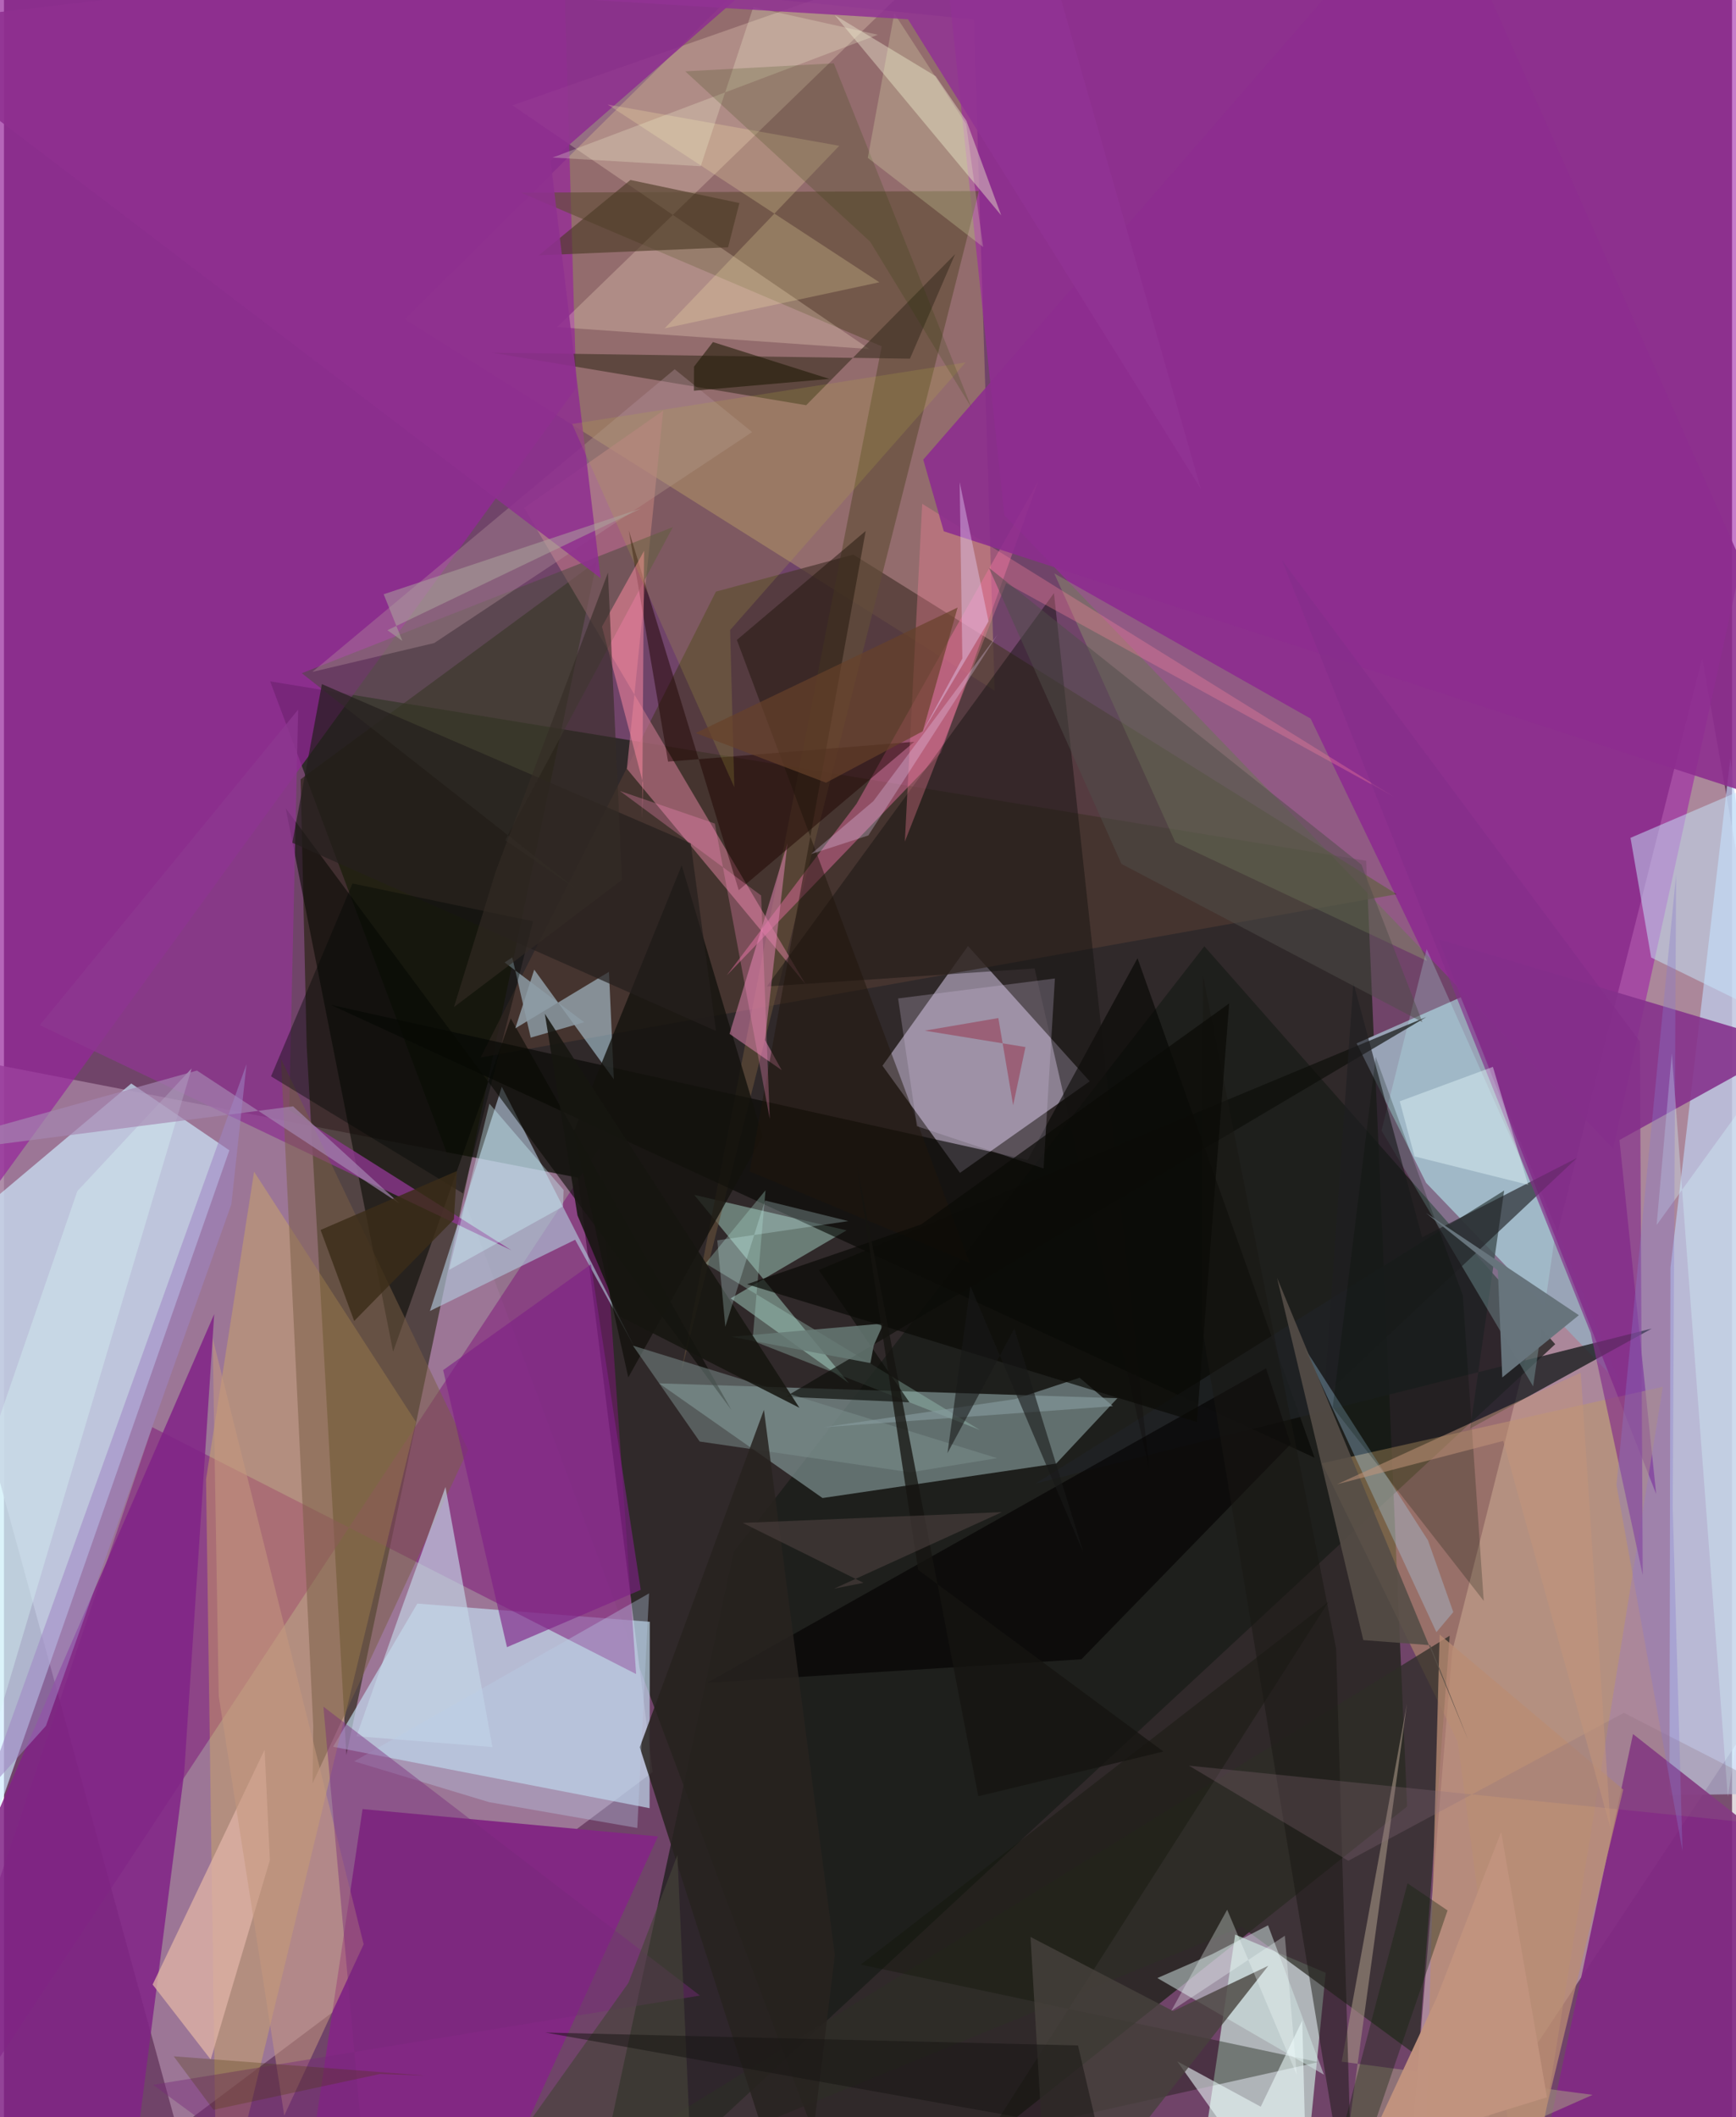 <svg xmlns="http://www.w3.org/2000/svg" width="228" height="278" viewBox="0 0 836 1024"><path fill="#704469" d="M0 0h836v1024H0z"/><path fill="#0f1c0a" fill-opacity=".655" d="M678.805 873.737L658.99 416.313 128.782 329.55 412.07 1086z"/><path fill="#a37d9c" fill-opacity=".871" d="M83.786 1029.655l230.017-172.52-36.06-287.534-338.058-65.604z"/><path fill="#c9a8b2" fill-opacity=".667" d="M898 753.217l-76.432-435.044-120.92 480.33L676.938 1086z"/><path fill="#cfecff" fill-opacity=".667" d="M-62 1045.596l171.044-489.232-47.462-32.304-95.684 80.49z"/><path fill="#181c00" fill-opacity=".549" d="M165.647 848.815l-19.193-342.804-2.94-129.093 143.29-105.483z"/><path fill="#a88270" fill-opacity=".639" d="M479.275 334.042L469.224 9.438 352.247-2.418 193.85 154.425z"/><path fill="#191c17" fill-opacity=".741" d="M353.06 750.473l227.648-292.79 169.748 192.455L280.986 1086z"/><path fill="#a69bb0" fill-opacity=".769" d="M525.277 522.996l-62.793 44.285-37.48-51.824 41.365-57.908z"/><path fill="#99a4b7" fill-opacity=".996" d="M782.361 670.354l-94.382-98.261-33.594-67.462 50.398-22.283z"/><path fill="#879d9c" fill-opacity=".639" d="M316.963 669.091L396 724.541l113.046-16.662 29.604-31.611z"/><path fill="#a024a7" fill-opacity=".6" d="M450.98-62L898 9.716 778.511 555.553 483.937 249.138z"/><path fill="#96259c" fill-opacity=".706" d="M-12.798-4.782L-62 653.866l338.866-466.363L269.607-62z"/><path fill="#c3def1" fill-opacity=".667" d="M199.983 775.593l-40.751 69.262 153.102 29.704.106-90.15z"/><path fill="#7f177a" fill-opacity=".522" d="M288.059 555.016L-62 1086 71.718 690.277l234.104 119.404z"/><path fill="#cdebde" fill-opacity=".671" d="M628.058 1068.597l11.365-114.445-43.796-18.474L573.46 1086z"/><path fill="#c0d2f1" fill-opacity=".671" d="M805.714 868.267l92.286-1.39-62.816-500.198-28.969 246.528z"/><path fill="#4c3831" fill-opacity=".737" d="M410.905 268.242l262.86 164.254-443.181 78.975 113.849-225.327z"/><path fill="#dbb659" fill-opacity=".376" d="M199.312 687.764L103.086 1086l-5.323-370.5 23.245-148.79z"/><path fill="#822883" d="M226.056 1086l90.309-197.787-142.878-13.219L142.033 1086z"/><path fill="#84308b" fill-opacity=".878" d="M781.534 551.387l17.751 171.165L693.902 454.22l170.93 50.981z"/><path fill="#be9868" fill-opacity=".518" d="M735.52 1086l-32.24-243.525-65.705-134.726 164.948-37.015z"/><path fill="#b0c4d8" fill-opacity=".647" d="M305.323 652.076L276.32 599.62l-70.244 34.464 34.778-108.43z"/><path fill="#a1cabe" fill-opacity=".518" d="M351.55 627.98l57.226 41.045-74.834-91.094 73.7 17.142z"/><path fill="#2d2d26" fill-opacity=".737" d="M699.389 791.155L684.22 994.717l-85.405-62.741L222.692 1086z"/><path fill="#822984" fill-opacity=".933" d="M735.382 1086l52.714-247.304 103.2 81.197L898 1024.3z"/><path fill="#624d38" fill-opacity=".647" d="M424.64 167.508l-96.987 495.95L471.63 92.431l-221.633.731z"/><path fill="#050602" fill-opacity=".62" d="M158.027 485.993l475.996 219.032-85.636-241.58-53.171 97.56z"/><path fill="#ffe8cc" fill-opacity=".259" d="M452.912-21.498l-185.28 179.715 150.984 10.604L245.973 50.956z"/><path fill="#b97085" fill-opacity=".671" d="M387.81 476.041l-86.458-104.205 17.572-173.24-67.303 47.03z"/><path fill="#e16a9d" fill-opacity=".49" d="M412.428 388.798l88.05-156.282-47.232 131.64-103.63 107.653z"/><path fill="#812486" fill-opacity=".855" d="M101.712 635.592L-52.919 991.69 57.9 1086l29.288-228.541z"/><path fill="#080a02" fill-opacity=".58" d="M351.914 681.939L136.303 390.914l51.963 262.864 56.9-161.23z"/><path fill="#c7ebfe" fill-opacity=".498" d="M247.39 497.37l45.292-27.324 2.36 51.967-38.523-53.035z"/><path fill="#202224" fill-opacity=".831" d="M499.048 717.543l298.14-74.972-87.874 48.37 16.446-115.116z"/><path fill="#98b271" fill-opacity=".329" d="M566.688 407.399l121.8 57.392-56.332-117.202L508.1 277.34z"/><path fill="#14110f" fill-opacity=".471" d="M369.067 477.121L498.59 468.4l55.357 241.353L507.96 286.91z"/><path fill="#c7e8fd" fill-opacity=".498" d="M871.116 369.128l-84.239 36.103 9.999 57.892L898 512.753z"/><path fill="#10160a" fill-opacity=".38" d="M475.797 1033.152l164.967-258.407-226.256 175.467 221.343 47.156z"/><path fill="#8d378f" fill-opacity=".788" d="M137.965 536.957l4.357-193.72-125 152.58 228.164 108.897z"/><path fill="#403225" fill-opacity=".631" d="M438.3 173.483l-202.22-2.913 152.007 25.426 72.04-73.079z"/><path fill="#d4e7e5" fill-opacity=".506" d="M611.53 931.218l27.027 72.235-80.567-46.743 26.344-11.48z"/><path fill="#14120d" fill-opacity=".796" d="M367.03 549.593L302.032 666.21l-26.37-118.81 52.209-128.828z"/><path fill="#deb2a5" fill-opacity=".788" d="M100.014 996.117l-28.09-36.25 54.18-113.591 2.526 53.425z"/><path fill="#7a5e44" fill-opacity=".514" d="M133.995 512.099l15.63 322.606-.302 27.76 75.189-161.248z"/><path fill="#e485b4" fill-opacity=".518" d="M379.043 407.826l-10.875 95.17 8.077 14.585-25.237-17.54z"/><path fill="#a39281" fill-opacity=".596" d="M647.15 997.15l31.572-173.137-33.393 243.78 123.216-54.586z"/><path fill="#e5dcc7" fill-opacity=".478" d="M465.625 58.482l16.813 45.668-80.552-96.847 48.881 29.565z"/><path fill="#030100" fill-opacity=".612" d="M610.56 661.81L340.325 813.848l180.905-11.297L622.51 698.44z"/><path fill="#4c4b3e" fill-opacity=".541" d="M144.078 325.614l133.519 104.938-35.086-24.183 81.099-151.436z"/><path fill="#bdffff" fill-opacity=".227" d="M750.279 598.13l-10.506 72.417-73.346-123.734 21.844-87.763z"/><path fill="#1e0300" fill-opacity=".482" d="M440.458 358.755l-119.188 9.62-18.982-111.777 53.177 173.948z"/><path fill="#acd9ca" fill-opacity=".318" d="M339.403 611.073l132.704 80.545-109.978-43.147 6.291-72.776z"/><path fill="#c5d7e7" fill-opacity=".647" d="M193.066 776.067l-22.517 63.68 65.74 5.239-22.695-125.781z"/><path fill="#0d0e0a" fill-opacity=".667" d="M688.094 491.9L394.157 614.24l43.879 63.997-59.907-2.675z"/><path fill="#1f160b" fill-opacity=".486" d="M467.228 610.817L354.555 309.523l62.326-52.722-56.127 309.8z"/><path fill="#1e1f22" fill-opacity=".635" d="M686.062 598.457l-33.235-123.086-14.129 199.753 122.263-115.061z"/><path fill="#fc839d" fill-opacity=".322" d="M484.816 282.048l187.511 103.255-228.106-141.631-8.398 163.374z"/><path fill="#b4919b" fill-opacity=".373" d="M361.954 208.98l-37.475-30.39-175.272 146.377 58.932-13.942z"/><path fill="#abdcfb" fill-opacity=".31" d="M629.18 651.932l63.8 137.506 8.167-9.733-12.25-34.684z"/><path fill="#edfbfc" fill-opacity=".569" d="M607.994 1018.94l20.093-41.694 2.77 108.754-63.25-88.991z"/><path fill="#4d3b27" fill-opacity=".631" d="M258.709 123.496l44.365-36.445 52.717 11.154-5.483 21.42z"/><path fill="#8d2d8f" fill-opacity=".882" d="M444.723 222.297L692.014-62 898 401.103 454.663 256.964z"/><path fill="#8e308f" fill-opacity=".871" d="M-62 12.805L400.797-41.12 264.474 77.875l24.171 201.753z"/><path fill="#c5987e" fill-opacity=".533" d="M103.905 820.36l-2.951-173.194 73.07 293.208-38.424 82.84z"/><path fill="#7b8e8b" fill-opacity=".525" d="M480.464 705.261l-176.18-54.423 32.285 46.373 101.915 14.906z"/><path fill="#ff8aa3" fill-opacity=".506" d="M309.159 378.73l-19.865-75.643 20.385-36.669-.956 129.414z"/><path fill="#d6c5e4" fill-opacity=".255" d="M502.95 565.136l-61.278-20.447-9.11-61.779 75.853-9.652z"/><path fill="#b98c73" fill-opacity=".765" d="M739.594 1047.066l-51.434-21.67 6.399-234.815 88.803 74.951z"/><path fill="#47423d" fill-opacity=".792" d="M496.62 936.829L505.38 1086l106.28-135.236-46.03 21.933z"/><path fill="#fff1b0" fill-opacity=".231" d="M423.482 136.527L292.022 50.54l112.069 19.976-84.482 88.31z"/><path fill="#8d9ca6" fill-opacity=".824" d="M254.83 501.862l25.868-7.446-38.48-28.917 3.688-2.433z"/><path fill="#27231f" fill-opacity=".847" d="M401.96 945.738l-34.306-263.836-60.073 163.184L384.859 1086z"/><path fill="#677a75" fill-opacity=".835" d="M351.876 646.562l67.307 12.72 1.582-8.538 4.73-10.617z"/><path fill="#b8b345" fill-opacity=".2" d="M274.867 205.069l78.464 175.694-2.04-76.023 113.93-129.455z"/><path fill="#7f2087" fill-opacity=".627" d="M212.477 662.671l30.865 134.008 64.72-27.717-24.118-157.434z"/><path fill="#852e8a" fill-opacity=".659" d="M767.638 644.82l25.151 116.993-1.377-258.101L618.18 270.777z"/><path fill="#241f1d" fill-opacity=".698" d="M332.218 407.903l12.261 90.745-204.971-91.053 14.308-76.706z"/><path fill="#554d47" fill-opacity=".894" d="M690 795.726l18.44 46.087-92.56-223.8 41.742 175.242z"/><path fill="#d6f2f4" fill-opacity=".404" d="M35.49 576.145l55.3-59.367-113.26 380.49L-62 859.345z"/><path fill="#cffaff" fill-opacity=".357" d="M215.3 614.225l19.55-80.429 35.892 41.751-.26 8.007z"/><path fill="#ebffff" fill-opacity=".384" d="M682.397 559.32l54.986 13.705-17.076-57.013-45.054 16.65z"/><path fill="#fafed9" fill-opacity=".247" d="M362.518 3.42L337.07 80.4l-71.65-4.198 157.323-59.395z"/><path fill="#191813" fill-opacity=".49" d="M644.468 797.388l8.371 288.205-73.281-444.124.518-169.51z"/><path fill="#a586b2" fill-opacity=".671" d="M93.362 517.792l98.034 64.321-51.514-47.015L-62 561.12z"/><path fill="#001000" fill-opacity=".227" d="M715.87 774.278l-10.138-147.815-42.119-115.271-20.786 169.464z"/><path fill="#030807" fill-opacity=".408" d="M129.205 520.593l39.406-93.269 87.362 18.262-33.857 131.653z"/><path fill="#67747c" fill-opacity=".992" d="M687.94 586.682l73.954 49.434-37.046 30.101-2.147-51.744z"/><path fill="#263b00" fill-opacity=".188" d="M419.042 116.899l49.09 80.395-66.669-166.666-71.868 3.88z"/><path fill="#bccee9" fill-opacity=".349" d="M234.607 871.617l-65.192-19.728 142.673-81.224-5.707 113.458z"/><path fill="#859a9c" fill-opacity=".639" d="M489.097 676.705l31.28-10.343 16.101 13.76-139.862 10.176z"/><path fill="#d5f8fc" fill-opacity=".345" d="M806.862 509.47l-7.347 83.03L898 456.306l-64.062 412.708z"/><path fill="#8e717f" fill-opacity=".271" d="M650.361 899.99l133.293-71.557L898 886.997 573.263 853.99z"/><path fill="#151510" fill-opacity=".859" d="M384.819 680.899L261.666 490.328l15.803 97.552 20.653 48.902z"/><path fill="#79297a" fill-opacity=".427" d="M177.888 1086l-23.349-260.558 182.163 139.745-264.55 43.167z"/><path fill="#ff8ec2" fill-opacity=".29" d="M366.295 433.11l4.193 108.133-26.596-142.93-45.88-15.72z"/><path fill="#0b0a07" fill-opacity=".698" d="M577.106 687.773l15.63-202.443-149.063 106.907-84.244 28.9z"/><path fill="#d3fefb" fill-opacity=".247" d="M368.189 580.633l-19.216 61.036-3.877-41.738 63.412-9.322z"/><path fill="#4f4e4a" fill-opacity=".506" d="M656.692 418.18L476.448 274.557l64.184 143.296 145.584 76.534z"/><path fill="#674129" fill-opacity=".682" d="M444.529 353.659l16.822-59.818-126.725 60.699 63.09 24.03z"/><path fill="#f0ffbf" fill-opacity=".22" d="M473.687 119.47l-8.193-59.403-34.79-53.593-12.8 69.88z"/><path fill="#9f84c3" fill-opacity=".537" d="M20.321 834.71l89.701-252.25 7.32-67.755L-9.376 867.797z"/><path fill="#10220b" fill-opacity=".361" d="M654.007 1053.635L698.37 924.01l-19.36-13.11-45.955 175.1z"/><path fill="#454439" fill-opacity=".655" d="M302.076 959.088l23.734-61.882 6.208 139.23L211.591 1086z"/><path fill="#f5ffff" fill-opacity=".302" d="M564.717 972.578l27.043-48.916 33.652 79.816-5.758-67.227z"/><path fill="#3b2d18" fill-opacity=".816" d="M169.433 638.916l-16.254-44.033 65.928-28.49-1.438 23.385z"/><path fill="#151411" fill-opacity=".761" d="M560.905 847.148l-118.643-87.856-29.653-195.945 58.745 305.44z"/><path fill="#e9d4fd" fill-opacity=".396" d="M462.335 233.195l13.978 67.318-32.898 55.284 20.23-37.322z"/><path fill="#1c1803" fill-opacity=".557" d="M333.832 177.338l-.05 11.635 65.528-5.707-56.32-17.818z"/><path fill="#514442" fill-opacity=".549" d="M357.397 736.585l58.427 28.97-14.286 2.844 81.258-37.035z"/><path fill="#ada79d" fill-opacity=".51" d="M192.76 310.007l-9.058-22.585 124.487-41.486-122.683 58.873z"/><path fill="#c2947f" fill-opacity=".961" d="M658.012 1041.707l35.094-75.437 31.2-80.172 22.162 128.279z"/><path fill="#342c25" fill-opacity=".6" d="M237.852 421.646l-20.155 65.458 81.296-61.554-6.796-148.585z"/><path fill="#171512" fill-opacity=".51" d="M837.71 1086H542.12l-22.53-96.685-257.7-6.254z"/><path fill="#913393" fill-opacity=".855" d="M493.766-62l85.196 298.36L437.341 9.316 233.055-3.173z"/><path fill="#c3957a" fill-opacity=".518" d="M725.301 696.909l51.996 187.711-14.487-220.7-117.86 53.96z"/><path fill="#8978cc" fill-opacity=".333" d="M812.03 895.265l-4.714-166.049 1.63-306.24-28.85 295.203z"/><path fill="#493906" fill-opacity=".278" d="M101.373 1020.464l-19.254-25.906 121.98 9.341-22.195-.786z"/><path fill="#931a35" fill-opacity=".408" d="M488.22 534.585l5.957-28.158-48.73-7.933 35.605-6.099z"/><path fill="#efd6fc" fill-opacity=".286" d="M390.413 413.095l30.203-25.627 60.072-80.613-62.527 97.213z"/><path fill="#181918" fill-opacity=".596" d="M488.804 642.59l-32.36 60.24 11.083-80.806 54.667 128.934z"/></svg>